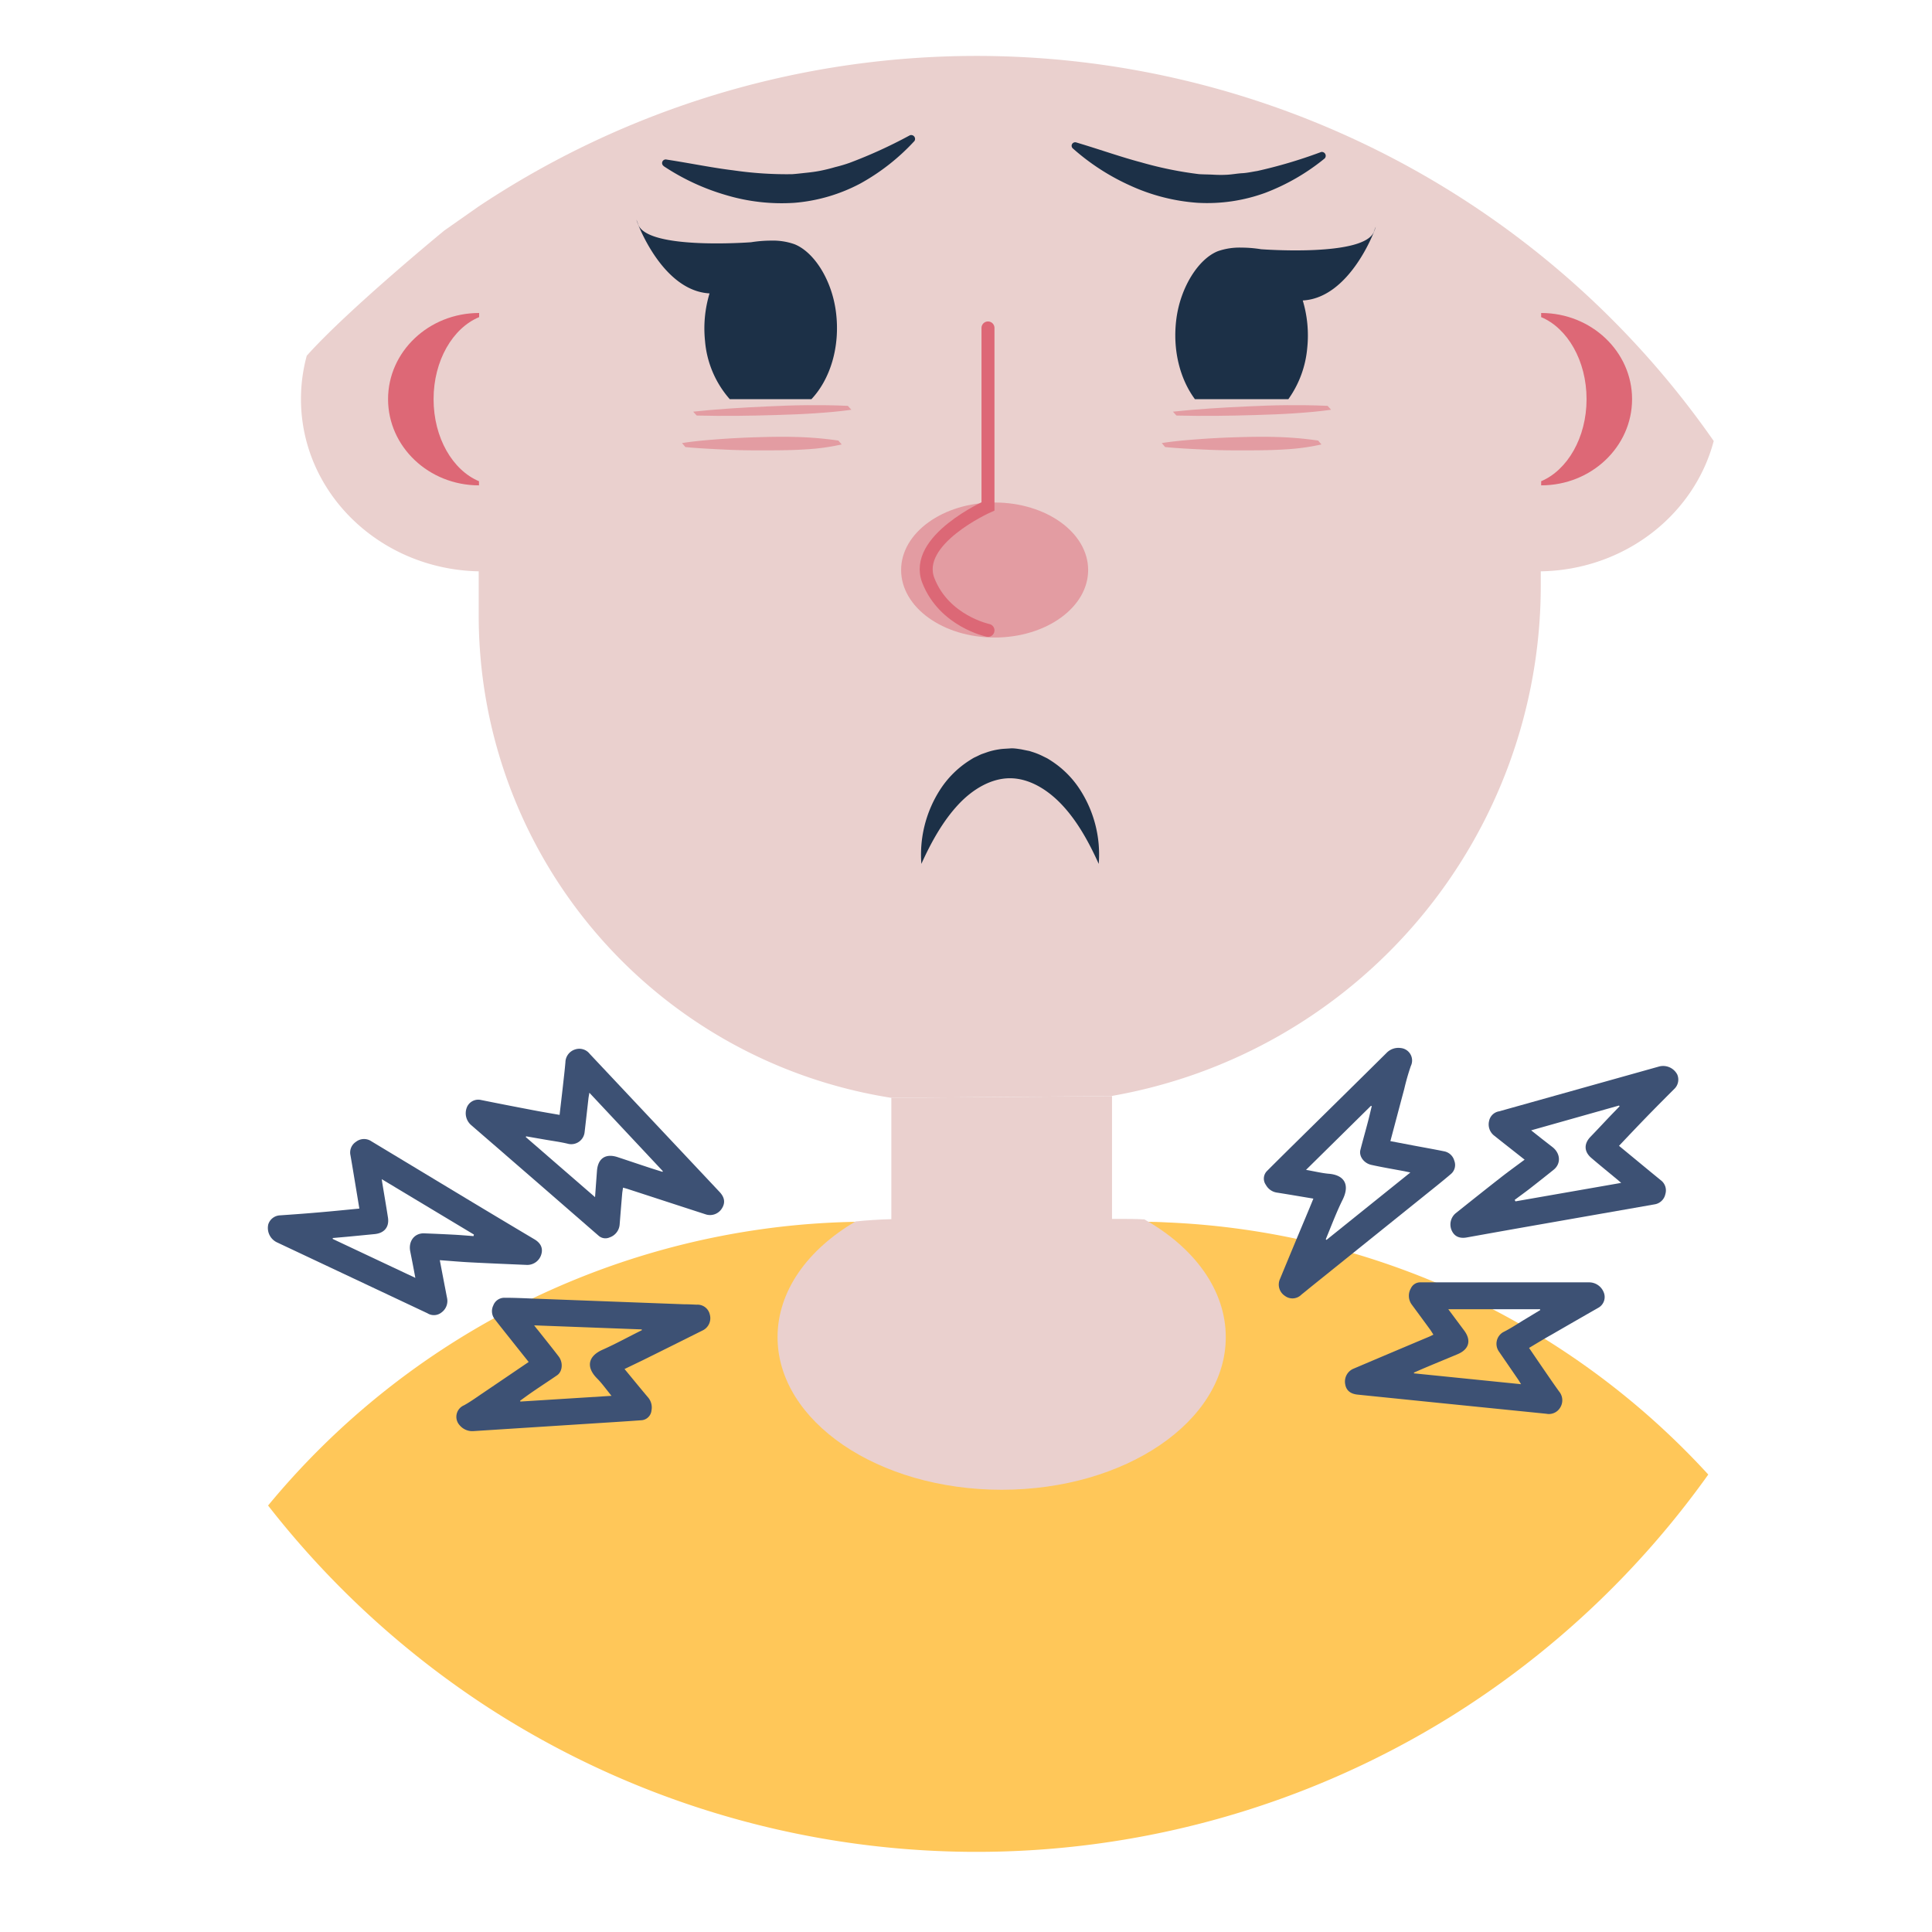 <svg xmlns="http://www.w3.org/2000/svg" viewBox="0 0 500 500"><defs><style>.cls-1{fill:#ead0ce;}.cls-2{fill:#ffc759;}.cls-3{fill:none;stroke:#dd6876;stroke-linecap:round;stroke-miterlimit:10;stroke-width:3.36px;}.cls-4{fill:#1c3047;}.cls-5,.cls-6{fill:#dd6876;}.cls-6{opacity:0.5;}.cls-7{fill:#3d5174;}</style></defs><g id="dor_pescoço" data-name="dor pescoço"><path class="cls-1" d="M115,59.65S90.1,80.07,79.39,92.06a42.71,42.71,0,0,0-1.5,11.21c0,24.31,20.47,44.07,46,44.59v11.43A126.34,126.34,0,0,0,230.7,284.12l56.8-.45h0A134.09,134.09,0,0,0,398.75,151.55v-3.69c21.65-.36,39.71-14.59,44.76-33.73h0A232.5,232.5,0,0,0,123.87,53.43Z"/><path class="cls-2" d="M442.1,381.61a233.53,233.53,0,0,1-67.32,63.06l0,0a232.57,232.57,0,0,1-248.55-2.83l0,0a234,234,0,0,1-56.85-52.21A202,202,0,0,1,206.73,317c4.77-.43,9.61-.7,14.47-.79,1.24,0,2.47,0,3.72,0h68.6c1.25,0,2.49,0,3.74,0,1.6,0,3.2.07,4.79.15A201.48,201.48,0,0,1,442.1,381.61Z"/><path id="nariz" class="cls-3" d="M255.69,84.87v46.18s-19.56,8.7-15.42,19.22,15.42,12.87,15.42,12.87"/><g id="boca"><path class="cls-4" d="M238.45,223.57a31.07,31.07,0,0,1,4.72-19,25.09,25.09,0,0,1,7.44-7.58c.39-.25.78-.5,1.18-.74s.84-.41,1.26-.62.85-.42,1.3-.57l1.35-.47a17.64,17.64,0,0,1,2.81-.65c.95-.17,1.92-.17,2.89-.25s1.94.1,2.89.24l1.42.29.71.14.68.22a18,18,0,0,1,2.65,1.05l1.26.62c.4.24.79.48,1.18.74a25,25,0,0,1,7.45,7.58,30.93,30.93,0,0,1,4.71,19c-2.65-5.87-5.64-11.18-9.55-15.32s-8.65-6.83-13.4-6.84-9.55,2.68-13.41,6.83S241.1,217.7,238.45,223.57Z"/></g><path class="cls-4" d="M337.15,77.76a31.37,31.37,0,0,1,1.16,12.31,26.82,26.82,0,0,1-4.88,13.23H309.24c-3.81-5.14-5.86-12.68-4.79-20.82S310.14,67,315.2,65a17.06,17.06,0,0,1,6-.92,32.64,32.64,0,0,1,5.16.42s27,2.08,29.25-4.65a9.64,9.64,0,0,1,.44-1.17C355.87,59.58,349.35,77.12,337.15,77.76Z"/><path class="cls-4" d="M210,103.3H188.86a26,26,0,0,1-6.4-15.06,31.37,31.37,0,0,1,1.17-12.31c-12.21-.65-18.73-18.18-18.92-19.05a11.3,11.3,0,0,1,.44,1.16c2.28,6.73,29.24,4.65,29.24,4.65a33.28,33.28,0,0,1,5.19-.42,16.82,16.82,0,0,1,6,.92c5.07,2,9.67,9.18,10.75,17.46C217.53,89.82,214.78,98.24,210,103.3Z"/><path id="orelha" class="cls-5" d="M112.21,103.3c0,10,4.94,18.39,11.75,21.24v1.07c-13,0-23.53-10-23.53-22.31S111,81,124,81v1.07C117.15,84.91,112.21,93.35,112.21,103.3Z"/><path id="orelha-2" data-name="orelha" class="cls-5" d="M410.6,103.3c0,10-5,18.39-11.75,21.24v1.07c13,0,23.53-10,23.53-22.31S411.84,81,398.85,81v1.07C405.65,84.91,410.6,93.35,410.6,103.3Z"/><path id="pescoço" class="cls-1" d="M287.79,283.67v31.78h1.68c2.23,0,4.48,0,6.7.13,12.86,7.24,21.06,18.2,21.06,30.48,0,21.78-26,39.49-58,39.49s-58-17.71-58-39.49c0-12,7.84-22.72,20.19-29.95,3.07-.31,6.15-.51,9.26-.59v-31.4Z"/><path id="sobra" class="cls-4" d="M171.76,43a58.53,58.53,0,0,0,16.14,7.49,50.2,50.2,0,0,0,17.67,2,44,44,0,0,0,17.09-5,55.39,55.39,0,0,0,14-11A1,1,0,0,0,235.51,35l-.31.16a123.29,123.29,0,0,1-15.38,7,38.7,38.7,0,0,1-3.73,1.1c-1.22.36-2.45.66-3.68.91s-2.47.41-3.71.54-2.46.28-3.7.37a96,96,0,0,1-15.24-1c-5.3-.64-10.74-1.77-16.84-2.72l-.5-.08a.93.93,0,0,0-.66,1.69Z"/><path id="sobra-2" data-name="sobra" class="cls-4" d="M277.67,38.43a58.49,58.49,0,0,0,14.95,9.65,50.23,50.23,0,0,0,17.23,4.4,43.79,43.79,0,0,0,17.61-2.58A55.32,55.32,0,0,0,342.83,41a1,1,0,0,0-.92-1.66l-.33.12a124.36,124.36,0,0,1-16.19,4.79c-1.3.2-2.56.5-3.85.57s-2.51.31-3.77.39-2.5.07-3.74,0-2.49-.06-3.72-.14a96.38,96.38,0,0,1-15-3.06c-5.16-1.36-10.38-3.23-16.29-5l-.49-.15a.93.93,0,0,0-1.16.62A.92.92,0,0,0,277.67,38.43Z"/><path id="cabelo_branco" data-name="cabelo branco" class="cls-6" d="M303.56,106.54c6.29-.68,12.84-1.07,19.47-1.37,3.31-.15,6.64-.29,10.06-.31s6.87,0,10.49.18l.9,1c-3.05.45-6.27.71-9.52.93s-6.59.34-9.94.44c-6.72.2-13.51.31-20.56.13Z"/><path id="cabelo_branco-2" data-name="cabelo branco" class="cls-6" d="M300.67,114.67c3-.48,6.21-.76,9.42-1s6.5-.41,9.84-.51,6.69-.18,10.2-.07a91.35,91.35,0,0,1,11,.93l.85,1a56.79,56.79,0,0,1-9.22,1.27c-3.23.22-6.63.25-10,.26s-6.88,0-10.4-.17-7.1-.32-10.82-.68Z"/><path id="cabelo_branco-3" data-name="cabelo branco" class="cls-6" d="M179.4,106.54c6.29-.68,12.84-1.07,19.47-1.37,3.32-.15,6.64-.29,10.06-.31s6.87,0,10.49.18l.91,1c-3.06.45-6.27.71-9.52.93s-6.6.34-9.95.44c-6.72.2-13.51.31-20.56.13Z"/><path id="cabelo_branco-4" data-name="cabelo branco" class="cls-6" d="M176.51,114.67c3-.48,6.21-.76,9.42-1s6.5-.41,9.84-.51,6.69-.18,10.2-.07a91.18,91.18,0,0,1,11,.93l.85,1a56.64,56.64,0,0,1-9.22,1.27c-3.23.22-6.63.25-10,.26s-6.88,0-10.4-.17-7.1-.32-10.82-.68Z"/><ellipse class="cls-6" cx="257.41" cy="147.52" rx="24.2" ry="17.47"/><path class="cls-7" d="M419,296.54l8,6.6,2.81,2.3A3.28,3.28,0,0,1,431,309a3.39,3.39,0,0,1-2.88,2.7l-28.51,5q-10,1.75-20,3.55c-1.8.33-3.12-.21-3.83-1.64a3.79,3.79,0,0,1,.93-4.61c3.86-3.08,7.72-6.16,11.61-9.2,2-1.57,4.06-3.05,6.25-4.68l-5.28-4.16c-.84-.66-1.67-1.32-2.52-2a3.68,3.68,0,0,1-1.4-3.83,3.16,3.16,0,0,1,2.61-2.52L429.41,276a4.12,4.12,0,0,1,4.66,2.08,3.33,3.33,0,0,1-.69,3.66c-2.37,2.37-4.73,4.73-7.06,7.13S421.5,293.89,419,296.54Zm-27,14,.2.37,27.36-4.78c-.38-.33-.59-.52-.81-.7-2.31-1.93-4.66-3.82-6.94-5.78-1.89-1.62-1.91-3.67-.2-5.44s3.29-3.47,4.94-5.21c.86-.9,1.74-1.79,2.6-2.69l-.15-.2-22.74,6.42,2.83,2.24,2.7,2.1c2.09,1.65,2.23,4.3.29,5.86s-4.14,3.3-6.23,4.93C394.58,308.64,393.28,309.57,392,310.53Z"/><path class="cls-7" d="M395.72,348.84c1.44,2.12,2.81,4.13,4.18,6.12,1.19,1.73,2.37,3.46,3.6,5.16a3.56,3.56,0,0,1,.29,4.14,3.4,3.4,0,0,1-3.6,1.62L371.71,363l-20.33-2.07c-1.91-.19-3-1.1-3.25-2.74a3.61,3.61,0,0,1,2.22-4q9.73-4.14,19.5-8.25c.33-.14.65-.31,1.11-.53-.3-.48-.55-.91-.84-1.31-1.57-2.15-3.14-4.28-4.72-6.42a3.85,3.85,0,0,1-.26-4.27,2.66,2.66,0,0,1,2.5-1.54l22.1,0q10.77,0,21.53,0a4.07,4.07,0,0,1,3.78,2.6,3.18,3.18,0,0,1-1.44,4q-6,3.43-12.05,6.93C399.65,346.46,397.77,347.62,395.72,348.84Zm-2.07,9.39c-.33-.53-.52-.87-.74-1.19-1.67-2.43-3.33-4.86-5-7.28a3.48,3.48,0,0,1,1.11-5c1.8-.9,3.49-2,5.23-3.08,1.46-.87,2.91-1.76,4.37-2.64l-.07-.21-23.73,0,4.1,5.5c1.92,2.58,1.28,4.89-1.71,6.14-2.54,1.07-5.09,2.11-7.63,3.18-1.23.51-2.44,1.05-3.65,1.57l0,.2Z"/><path class="cls-7" d="M339.9,310.2c-3.23-.53-6.31-1.07-9.39-1.55a3.9,3.9,0,0,1-2.9-2,2.79,2.79,0,0,1,.32-3.63c3.22-3.23,6.48-6.43,9.73-9.64Q348.22,283,358.8,272.53a4.26,4.26,0,0,1,3.7-1.3,3.24,3.24,0,0,1,2.62,4.65,60.19,60.19,0,0,0-1.7,5.94c-1.19,4.44-2.36,8.89-3.59,13.5l5.66,1.08c2.75.52,5.51,1,8.25,1.56a3.37,3.37,0,0,1,2.63,2.43,3.06,3.06,0,0,1-.87,3.44c-2.34,2-4.73,3.88-7.11,5.8l-28.95,23.28c-.89.72-1.77,1.45-2.66,2.16a3.24,3.24,0,0,1-4.25.3,3.49,3.49,0,0,1-1.26-4.39q3.3-8,6.62-15.91C338.54,313.51,339.18,312,339.9,310.2Zm3.21,10.52.18.17L365,303.44l-1.55-.33c-2.82-.53-5.65-1-8.46-1.62-2-.4-3.34-2.25-2.92-3.89.62-2.43,1.31-4.83,1.94-7.25.36-1.35.66-2.71,1-4.07l-.2-.1L338,302.76c2.13.37,4,.83,5.8,1,4,.29,5.61,2.71,3.72,6.63C345.85,313.73,344.55,317.26,343.11,320.72Z"/><path class="cls-7" d="M93,312.78c-.57-3.47-1.13-6.85-1.69-10.22-.2-1.19-.4-2.39-.61-3.58a3.29,3.29,0,0,1,1.41-3.47,3.39,3.39,0,0,1,4-.15q12.38,7.47,24.77,14.94,8.7,5.24,17.43,10.43c1.58.94,2.22,2.21,1.82,3.75a3.78,3.78,0,0,1-3.72,2.88c-4.94-.21-9.87-.41-14.81-.67-2.53-.13-5.06-.36-7.78-.56.46,2.42.86,4.51,1.26,6.6.2,1,.4,2.09.61,3.14a3.68,3.68,0,0,1-1.45,3.81,3.14,3.14,0,0,1-3.62.19L71.59,321.48a4.13,4.13,0,0,1-2.16-4.62,3.33,3.33,0,0,1,2.93-2.32c3.33-.23,6.67-.47,10-.76C85.84,313.49,89.32,313.13,93,312.78Zm29.55,7.12.1-.4L98.8,305.17c.07.49.1.77.15,1.05.49,3,1,5.94,1.46,8.92.36,2.46-1,4-3.43,4.24s-4.75.46-7.13.69l-3.74.33v.24l21.38,10.07c-.26-1.38-.46-2.47-.67-3.55s-.44-2.24-.66-3.35c-.5-2.62,1.13-4.71,3.62-4.62q4,.15,7.94.36C119.31,319.64,120.91,319.78,122.5,319.9Z"/><path class="cls-7" d="M144.82,288.53c.29-2.54.58-4.95.85-7.36.23-2.09.48-4.17.66-6.26a3.55,3.55,0,0,1,2.5-3.31,3.4,3.4,0,0,1,3.78,1.13l19.61,20.85,14,14.89c1.31,1.39,1.52,2.78.65,4.2a3.61,3.61,0,0,1-4.31,1.58c-6.71-2.17-13.42-4.37-20.13-6.55-.35-.11-.7-.2-1.19-.34-.08.57-.18,1.06-.22,1.55-.23,2.64-.44,5.29-.65,7.93a3.84,3.84,0,0,1-2.6,3.4,2.66,2.66,0,0,1-2.9-.48c-5.56-4.82-11.11-9.67-16.67-14.49s-10.85-9.41-16.28-14.11a4.05,4.05,0,0,1-1.15-4.43,3.18,3.18,0,0,1,3.69-2.06c4.54.92,9.09,1.8,13.65,2.67C140.29,287.76,142.46,288.12,144.82,288.53Zm7.71-5.73c-.1.62-.18,1-.23,1.39-.33,2.92-.66,5.85-1,8.78a3.48,3.48,0,0,1-4.14,3.08c-2-.5-4-.75-6-1.1l-5-.87-.08.2L154,309.82c.18-2.52.34-4.67.5-6.83.25-3.21,2.24-4.54,5.32-3.53,2.62.86,5.23,1.75,7.85,2.61,1.25.42,2.52.8,3.78,1.2l.09-.18Z"/><path class="cls-7" d="M161.63,354.3c2.09,2.53,4.06,4.95,6.08,7.34a4,4,0,0,1,.89,3.39,2.8,2.8,0,0,1-2.63,2.53c-4.55.33-9.11.61-13.66.9l-29.65,1.9a4.26,4.26,0,0,1-3.65-1.45,3.23,3.23,0,0,1,1.08-5.22c1.8-1,3.46-2.22,5.17-3.37,3.81-2.57,7.61-5.16,11.56-7.84L133.25,348c-1.73-2.19-3.49-4.37-5.2-6.58a3.35,3.35,0,0,1-.39-3.56,3.05,3.05,0,0,1,2.91-2c3.06,0,6.12.17,9.17.28l37.13,1.4c1.14,0,2.28.06,3.42.11a3.26,3.26,0,0,1,3.41,2.56,3.51,3.51,0,0,1-1.93,4.14q-7.71,3.86-15.43,7.68Zm4.47-10,0-.25L138.24,343c.44.58.7.93,1,1.26,1.78,2.26,3.58,4.49,5.33,6.77,1.22,1.6,1,3.89-.35,4.86-2.06,1.42-4.16,2.78-6.23,4.2-1.15.78-2.27,1.61-3.4,2.43l.09.2,23.58-1.48c-1.37-1.67-2.45-3.22-3.76-4.53-2.8-2.82-2.46-5.72,1.55-7.45C159.45,347.74,162.74,345.92,166.1,344.26Z"/></g></svg>